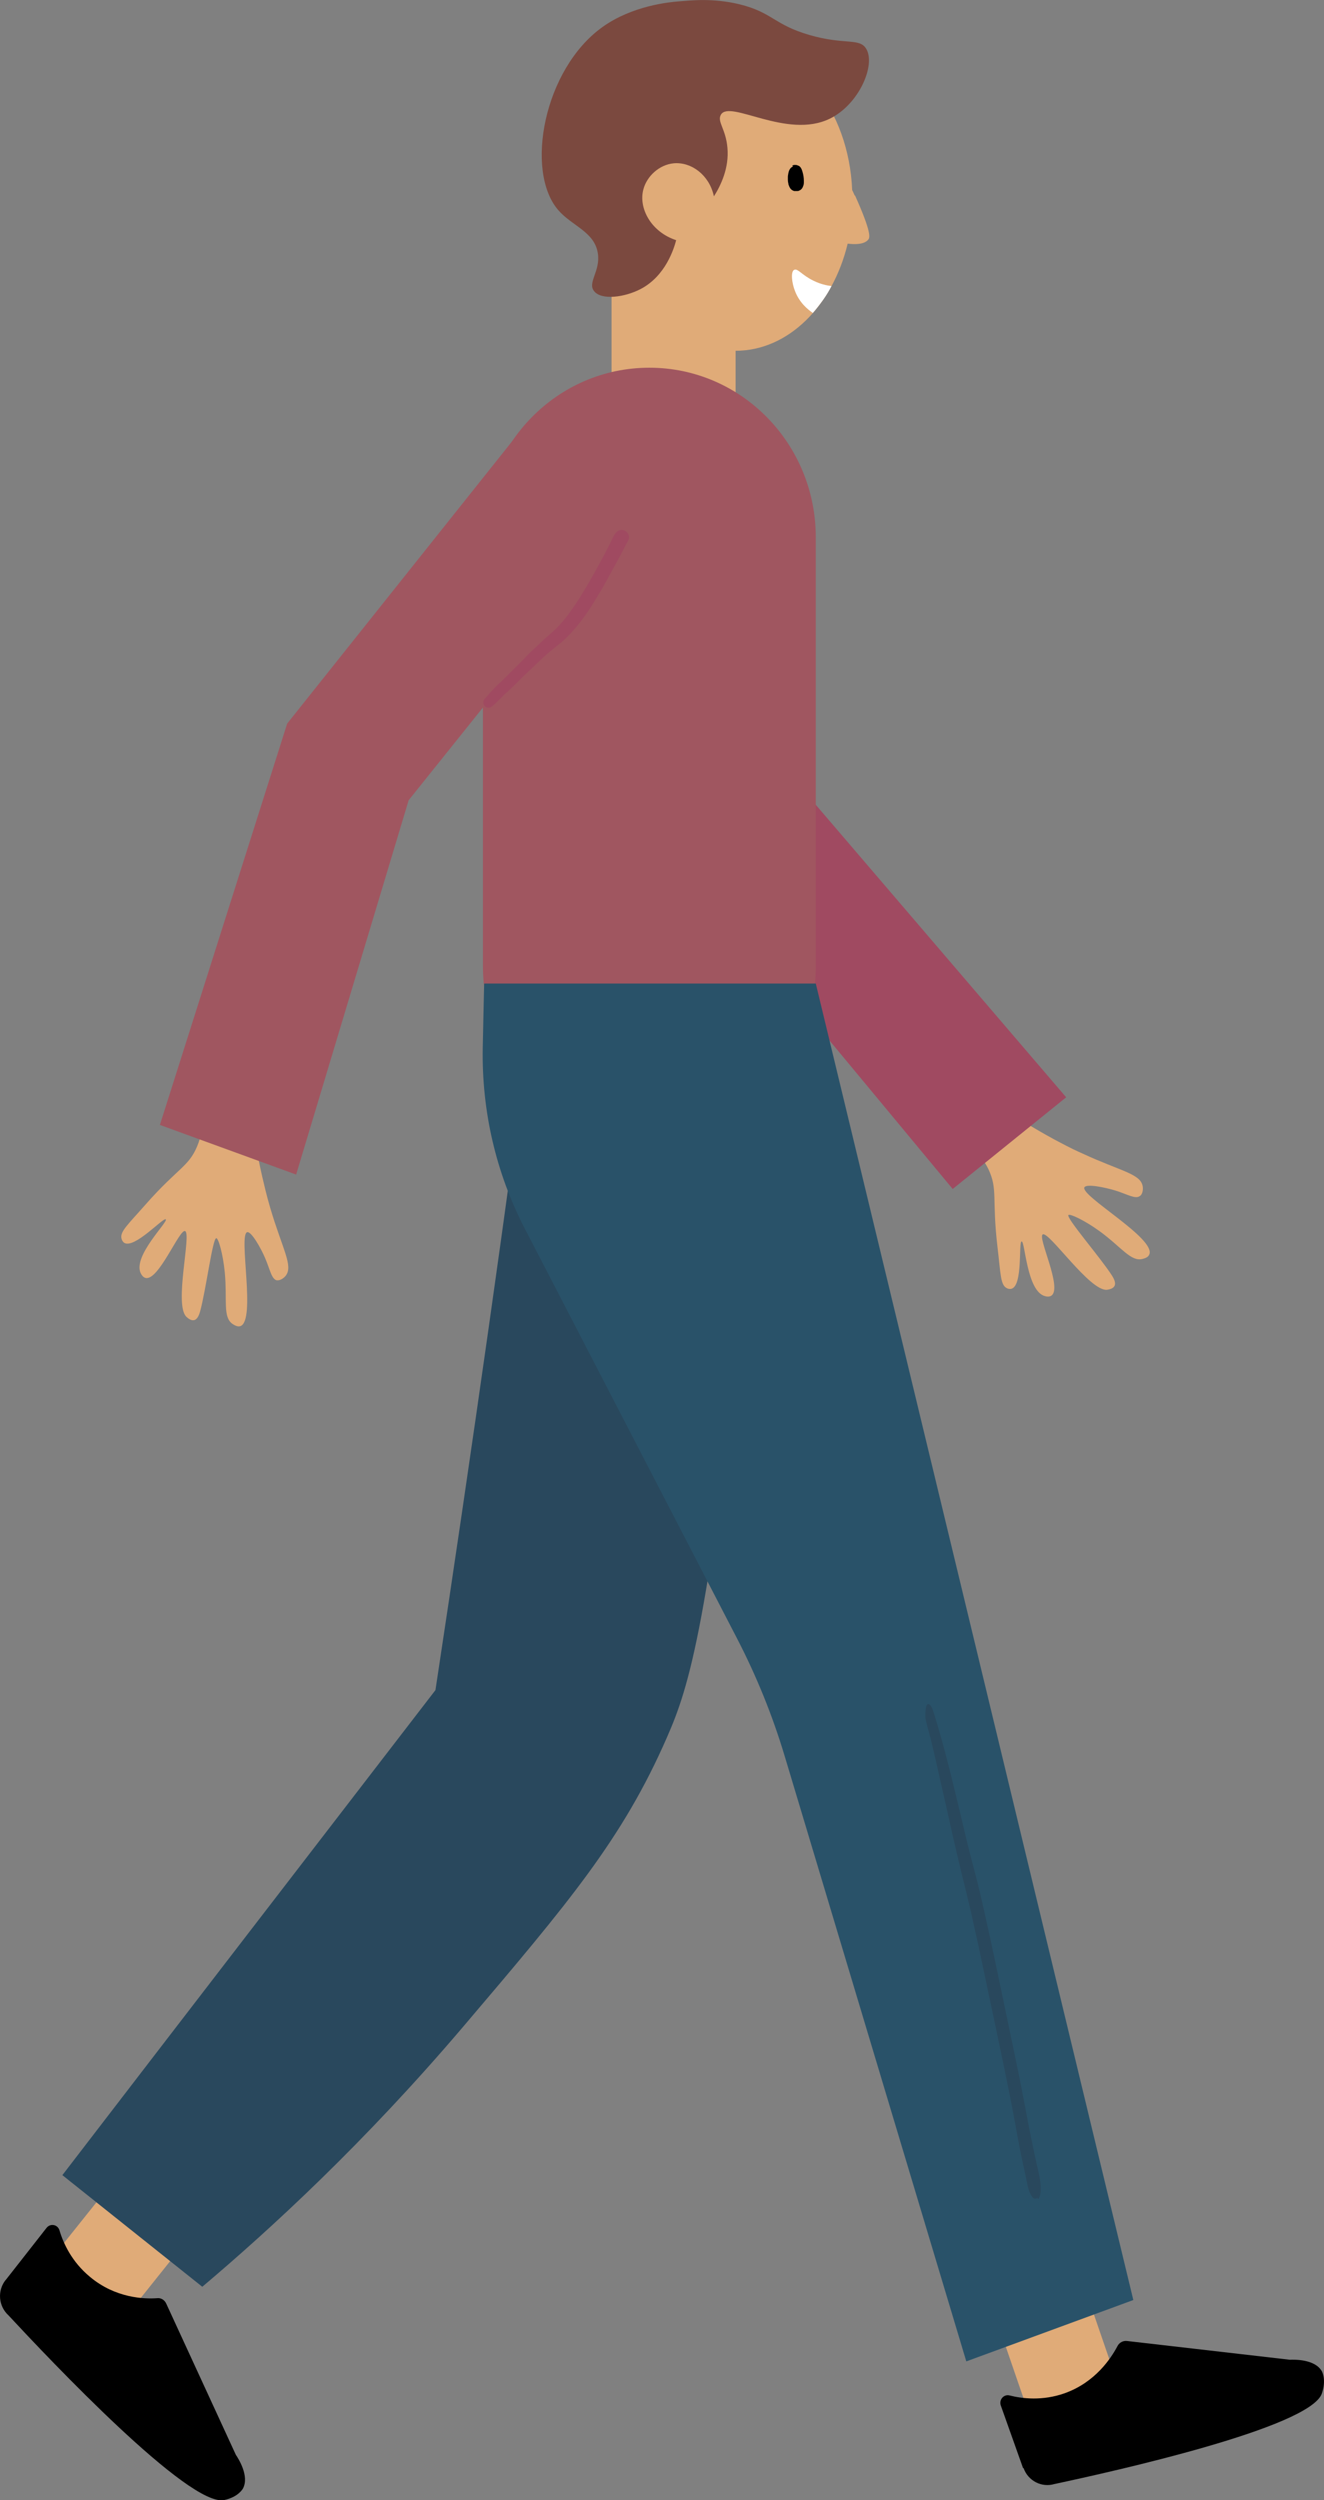 <?xml version="1.0" encoding="UTF-8"?><svg id="b" xmlns="http://www.w3.org/2000/svg" viewBox="0 0 129.92 245.26"><rect x="0" y="0" width="129.92" height="245.26" fill="#808080" stroke="none"/><g id="c"><g id="d"><g id="e"><path d="M111.85,117.32c-.43,.34-1.2-.16-2.39-.53-1.04-.32-2.85-.69-3.05-.32-.43,.83,7.02,5.01,6.37,6.58-.11,.3-.47,.39-.65,.44-1.15,.32-2.08-1.15-4.22-2.71-1.49-1.08-2.94-1.75-3.07-1.59-.23,.3,3.14,4.16,4.27,5.93,.14,.23,.43,.69,.25,1.03-.16,.3-.59,.34-.72,.37-1.67,.21-5.71-5.77-6.32-5.43-.52,.3,1.94,5.22,.86,6-.23,.16-.54,.09-.65,.05-1.78-.48-1.94-5.38-2.28-5.36-.32,.02,.14,4.3-.99,4.64-.18,.05-.36,0-.45-.05-.65-.3-.61-1.4-.93-4.05-.56-4.76,.05-5.63-.88-7.61-.93-1.93-2.26-2.3-2.08-3.36,.2-1.29,2.28-2,3.86-2.41,1.04,.71,2.62,1.72,4.63,2.81,.74,.39,1.6,.87,2.8,1.4,3.77,1.75,5.71,1.98,5.92,3.22,.05,.3,0,.74-.25,.94Z" fill="#e0ab78"/><path d="M93.49,116.63l11.13-8.99-24.79-28.95-9.24-27.48-15.08-.8,11.74,34.61,26.24,31.62Z" fill="#a04a61"/><path d="M20.68,216.82l-7.13-5.9-7.98,9.99,7.13,5.9,7.98-9.99Z" fill="#e0ab78"/><path d="M105.28,221.04l-8.67,3.1,4.18,12.15,8.67-3.1-4.18-12.15Z" fill="#e0ab78"/><path d="M100.44,242.11c.45,1.26,1.78,1.93,3.03,1.56,5.8-1.24,25.07-5.52,26.24-8.88,.47-1.38,0-2.18,0-2.18-.68-1.2-2.71-1.15-3.14-1.13l-15.97-1.84c-.38-.05-.77,.14-.95,.51-.61,1.15-2.15,3.54-5.19,4.62-2.17,.76-4.13,.53-5.4,.21-.56-.14-1.04,.41-.86,.97l2.19,6.16h.05Z"/><path d="M52.57,96.65c7.81,0,15.63,0,23.42,.02-.56,6.37-1.38,15.38-2.53,26.19-3.84,36.56-5.83,42.59-8.02,47.58-4.34,9.93-9.62,16.17-19.94,28.31-9.73,11.45-18.95,19.91-25.65,25.57-4.58-3.66-9.15-7.29-13.73-10.95,12.19-15.87,24.39-31.71,36.61-47.58,1.78-11.73,3.52-23.57,5.22-35.53,1.6-11.29,3.14-22.51,4.61-33.62h.02Z" fill="#29485d"/><path d="M27.19,125.6c-.54-.09-.68-1.03-1.17-2.18-.43-1.01-1.36-2.64-1.76-2.55-.9,.21,.9,8.69-.68,9.22-.29,.09-.61-.12-.75-.21-.99-.67-.52-2.35-.77-5.04-.18-1.86-.63-3.4-.84-3.38-.36,.02-1.02,5.15-1.58,7.17-.07,.25-.23,.78-.59,.87-.32,.07-.63-.21-.75-.32-1.26-1.15,.52-8.19-.14-8.42-.56-.21-2.6,4.92-3.88,4.6-.27-.07-.41-.35-.47-.46-.81-1.68,2.71-5.04,2.46-5.29-.23-.23-3.09,2.94-4.09,2.3-.16-.12-.23-.3-.25-.39-.2-.69,.63-1.4,2.37-3.38,3.14-3.56,4.2-3.68,5.04-5.68,.84-1.98,.23-3.24,1.13-3.82,1.08-.69,2.98,.41,4.31,1.38,.16,1.26,.43,3.13,.95,5.4,.2,.83,.41,1.79,.79,3.08,1.2,4.05,2.28,5.68,1.51,6.65-.18,.23-.54,.48-.86,.44Z" fill="#e0ab78"/><path d="M83.87,19.18c-.09-.18-.16-.37-.25-.53-.32-7.89-5.33-14.14-11.47-14.14s-11.49,6.69-11.49,14.95c0,2.71,.56,5.24,1.54,7.43h-2.19v13.41h12.17v-5.89c5.17,0,9.53-4.41,11-10.51,1.47,.18,1.9-.23,2.03-.41,.14-.18,.34-.64-1.31-4.32l-.02,.02Z" fill="#e0ab78"/><path d="M80.05,52.7c0-9.18-7.31-16.63-16.33-16.63s-16.33,7.44-16.33,16.63v42.1c0,9.18,7.31,16.63,16.33,16.63s16.33-7.44,16.33-16.63V52.7Z" fill="#a05660"/><path d="M47.53,96.48h32.52l31.16,129.14-16.39,6.02-17.82-59.37c-1.2-4-2.78-7.89-4.7-11.59l-20.82-40.19c-2.82-5.45-4.22-11.52-4.11-17.68,.07-3.43,.14-6.44,.14-6.32h.02Z" fill="#295269"/><path d="M.54,223.67c-.81,1.03-.7,2.55,.29,3.45,4.06,4.37,17.75,18.86,21.18,18.12,1.4-.3,1.83-1.13,1.83-1.13,.65-1.22-.45-2.94-.7-3.31l-6.82-14.81c-.16-.37-.52-.6-.9-.55-1.29,.09-4.09,0-6.59-2.09-1.78-1.47-2.62-3.29-3-4.58-.18-.57-.9-.69-1.26-.23l-4.02,5.13Z"/><path d="M15.69,110.35l13.37,4.87,11.04-36.72,18.04-22.51-7.29-13.45-22.67,28.44-12.49,39.37Z" fill="#a05660"/><path d="M70.05,19.27c.68-1.08,1.51-2.78,1.33-4.78-.16-1.84-1.02-2.55-.65-3.22,.84-1.56,6.48,2.44,10.7,.37,2.87-1.4,4.52-5.27,3.57-6.85-.65-1.1-2.1-.35-5.58-1.36-3.48-1.01-3.61-2.21-6.86-3.01-2.64-.64-4.83-.37-6.03-.28-.79,.07-4.45,.39-7.41,2.51-5.76,4.12-7.63,14.1-4.36,17.94,1.36,1.59,3.61,2.14,3.91,4.3,.25,1.72-1.04,2.83-.38,3.66,.72,.94,3.03,.6,4.54-.18,2.51-1.29,3.32-4.05,3.52-4.81-2.46-.8-3.73-3.15-3.21-5.01,.34-1.26,1.54-2.39,2.96-2.53,1.74-.16,3.5,1.15,3.95,3.22v.05Z" fill="#7b493f"/><path d="M77.79,16.35c-.25,.09-.38,.37-.43,.64-.02,.12-.05,.25-.05,.37v.28c0,.14,.02,.25,.05,.37,0,.07,.02,.14,.05,.18,.02,.07,.05,.14,.09,.21,.05,.09,.11,.16,.2,.23,.07,.05,.16,.09,.23,.11h.25c.11,0,.2,0,.29-.07,.07-.02,.11-.07,.16-.11s.07-.09,.11-.14c.02-.05,.05-.09,.07-.16,.05-.12,.07-.23,.07-.37v-.16c0-.3-.05-.6-.14-.9-.07-.25-.2-.55-.47-.6-.07-.05-.16-.05-.25-.05s-.18,0-.27,.07l.05,.09Z"/><path d="M77.93,26.47c-.36,.18-.23,1.29,.07,2.05,.43,1.17,1.29,1.86,1.76,2.18,.34-.39,.68-.83,1.04-1.33,.32-.46,.59-.9,.79-1.31-.43-.05-1.08-.18-1.78-.53-1.13-.55-1.56-1.24-1.87-1.06Z" fill="#fff"/><path d="M60.38,52.31c-.18,.28-.32,.57-.45,.87-.16,.3-.32,.62-.47,.92-.29,.57-.61,1.13-.93,1.72-.34,.6-.65,1.2-1.02,1.79-.34,.55-.65,1.1-1.02,1.63-.32,.48-.63,.92-.99,1.38-.38,.46-.77,.92-1.22,1.31-.47,.41-.97,.85-1.42,1.29-.25,.23-.47,.46-.72,.67-.23,.23-.45,.44-.65,.67-.43,.44-.86,.85-1.29,1.29-.23,.21-.41,.44-.65,.64-.18,.21-.41,.39-.59,.57-.25,.23-.47,.46-.68,.69-.25,.25-.45,.53-.68,.76-.2,.18-.23,.53-.05,.74,.18,.21,.5,.23,.72,.05,.27-.21,.5-.44,.72-.67,.23-.21,.43-.44,.63-.62,.23-.18,.41-.37,.63-.57,.2-.18,.43-.44,.65-.64,.41-.44,.86-.83,1.31-1.26,.23-.23,.45-.44,.7-.67,.25-.23,.47-.46,.72-.67,.47-.41,.97-.8,1.47-1.2,.23-.21,.47-.41,.68-.64,.25-.25,.47-.51,.7-.78,.86-.99,1.58-2.12,2.24-3.24,.54-.85,.97-1.72,1.47-2.6,.25-.46,.5-.9,.75-1.38,.23-.44,.43-.85,.68-1.29,.09-.16,.14-.34,.09-.53-.05-.16-.16-.35-.32-.44-.29-.21-.77-.14-.97,.21h-.05Z" fill="#a04a61"/><path d="M101.89,215.73c.11-.18,.23-.44,.23-.92,.02-.48-.05-.94-.16-1.49-.32-1.38-.61-2.78-.9-4.18-.36-1.86-.7-3.73-1.08-5.59-.38-1.86-.75-3.63-1.13-5.43-.75-3.56-1.49-7.2-2.3-10.76-.36-1.63-.72-3.08-1.15-4.69-.43-1.61-.79-3.15-1.17-4.78-.38-1.54-.75-3.15-1.15-4.69-.47-1.84-.97-3.68-1.51-5.36-.23-.69-.54-.87-.68-.46-.07,.25-.09,.57-.09,.9,0,.39,.11,.71,.2,1.08,.47,1.68,.86,3.47,1.24,5.17,.41,1.77,.81,3.54,1.2,5.33,.43,1.86,.84,3.63,1.29,5.4,.2,.85,.38,1.61,.59,2.46,.2,.92,.41,1.93,.63,2.85,.56,2.62,1.11,5.27,1.67,7.89,.59,2.78,1.17,5.56,1.72,8.37,.23,1.24,.47,2.55,.72,3.89,.11,.55,.23,1.08,.34,1.63,.16,.69,.29,1.31,.43,2.02,.18,.85,.52,1.36,.79,1.31,.05,0,.09,0,.14-.09l.14,.14h.02Z" fill="#29485d"/></g></g></g></svg>